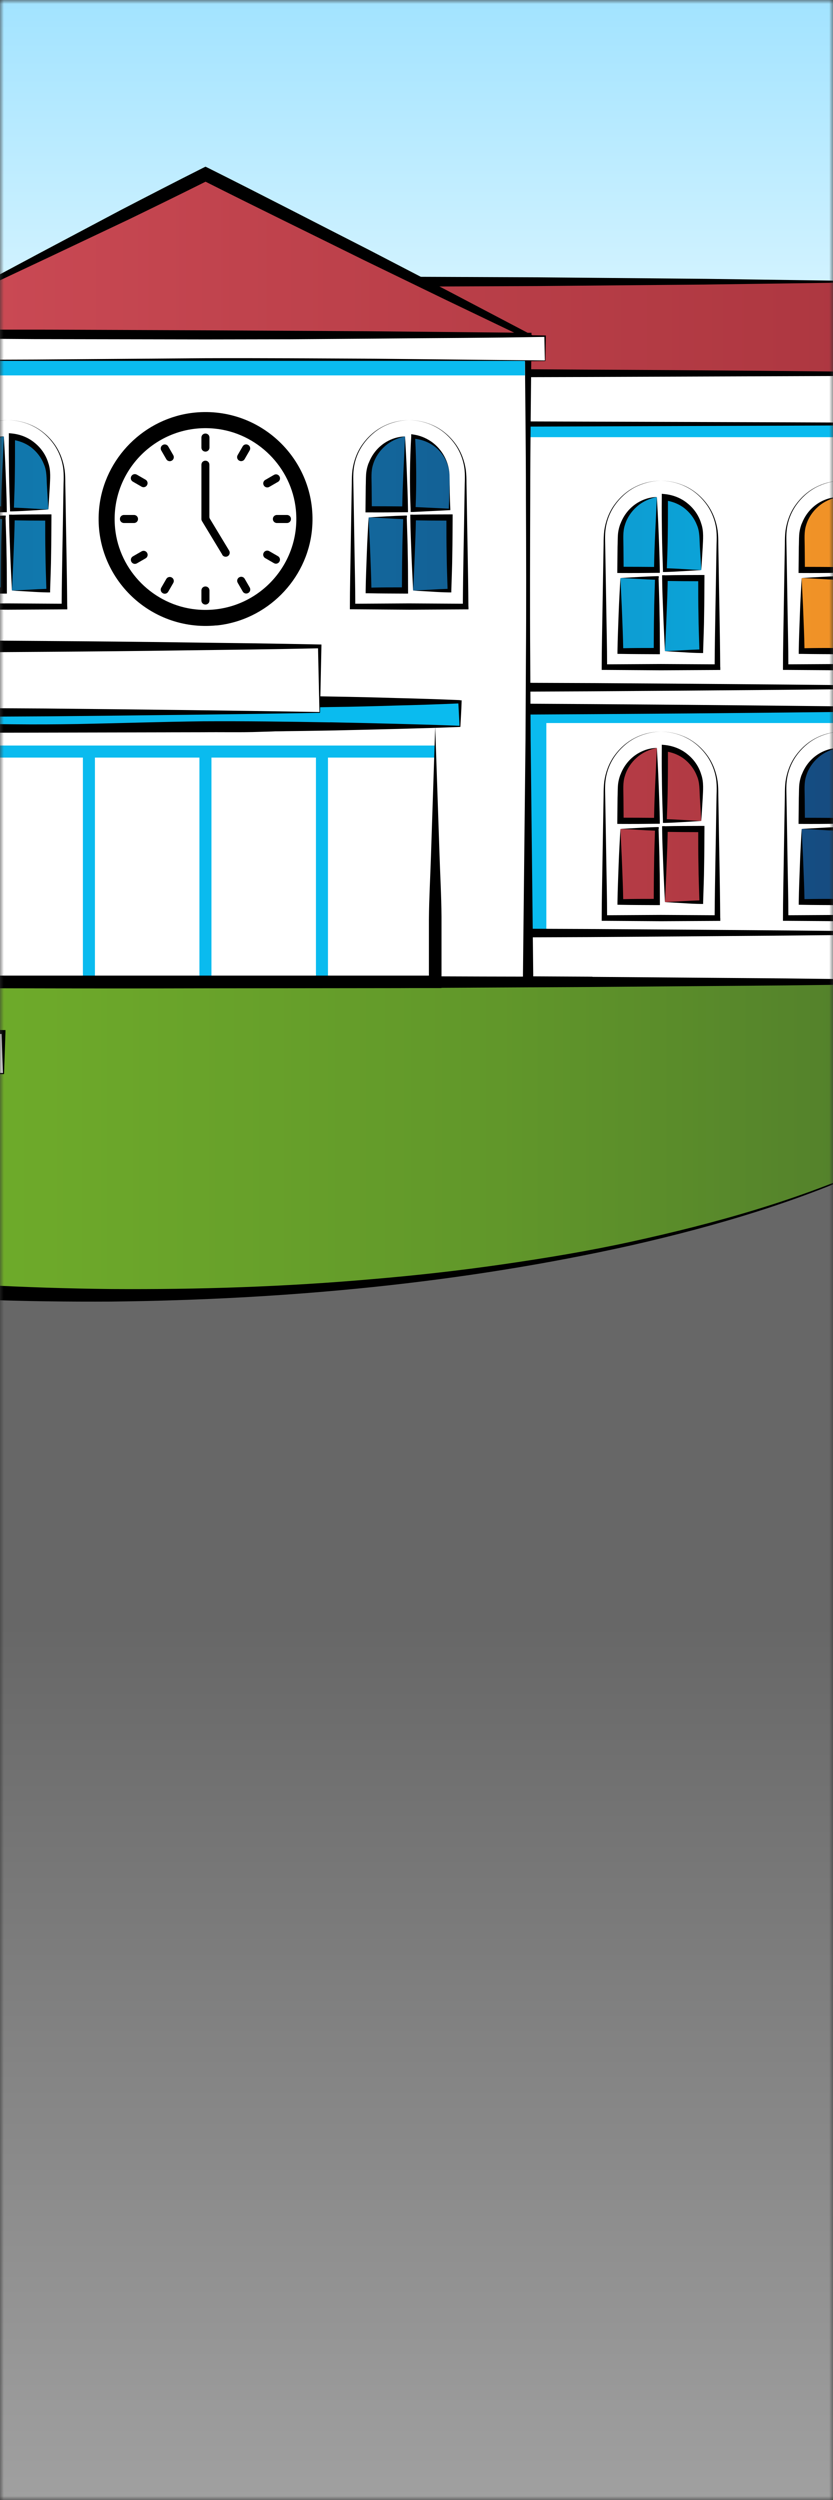 <svg width="110" height="330" viewBox="0 0 110 330" fill="none" xmlns="http://www.w3.org/2000/svg">
<rect x="0" y="0" width="110" height="330" fill="#333333" stroke="none"/>
<g clip-path="url(#clip0_2987_7205)">
<mask id="mask0_2987_7205" style="mask-type:luminance" maskUnits="userSpaceOnUse" x="0" y="0" width="110" height="330">
<path d="M110 0H0V330H110V0Z" fill="white"/>
</mask>
<g mask="url(#mask0_2987_7205)">
<path d="M110 0H0V330H110V0Z" fill="url(#paint0_linear_2987_7205)"/>
<path d="M114 0H0V83H114V0Z" fill="url(#paint1_linear_2987_7205)"/>
<path d="M14.684 170.976C83.281 170.976 138.891 152.605 138.891 129.943C138.891 107.281 83.281 88.909 14.684 88.909C-53.914 88.909 -109.523 107.281 -109.523 129.943C-109.523 152.605 -53.914 170.976 14.684 170.976Z" fill="url(#paint2_linear_2987_7205)"/>
<path d="M136.413 138.096C134.89 140.54 132.884 142.645 130.725 144.541C126.352 148.289 121.289 151.139 116.083 153.561C105.617 158.372 94.47 161.474 83.248 163.928C77.625 165.156 71.948 166.088 66.26 166.91C60.572 167.732 54.851 168.367 49.13 168.849C37.677 169.858 26.18 170.23 14.695 170.154C-8.266 169.902 -31.26 167.775 -53.606 162.767C-64.752 160.224 -75.778 156.98 -86.058 152.18C-91.176 149.78 -96.13 146.963 -100.306 143.346C-102.366 141.527 -104.262 139.521 -105.654 137.264C-107.046 135.006 -107.868 132.485 -107.868 129.942C-107.868 127.4 -107.046 124.879 -105.654 122.632C-104.262 120.375 -102.377 118.369 -100.306 116.55C-96.119 112.933 -91.176 110.105 -86.058 107.716C-75.778 102.927 -64.752 99.672 -53.606 97.14C-31.26 92.142 -8.266 90.005 14.695 89.753C26.18 89.687 37.677 90.049 49.13 91.057C54.851 91.55 60.572 92.175 66.26 92.997C71.948 93.819 77.625 94.74 83.248 95.978C94.47 98.422 105.628 101.535 116.094 106.335C121.3 108.757 126.363 111.607 130.736 115.355C132.895 117.24 134.901 119.344 136.424 121.799C137.948 124.232 138.901 127.071 138.901 129.953C138.901 127.06 137.959 124.221 136.446 121.777C134.934 119.322 132.928 117.207 130.769 115.311C126.407 111.541 121.344 108.67 116.138 106.226C105.682 101.359 94.569 98.082 83.346 95.529C60.846 90.487 37.754 88.35 14.695 88.098C3.154 88.032 -8.387 88.394 -19.894 89.413C-25.648 89.906 -31.391 90.542 -37.112 91.364C-42.833 92.186 -48.543 93.129 -54.209 94.367C-65.509 96.833 -76.753 99.957 -87.395 104.845C-92.689 107.311 -97.862 110.204 -102.421 114.117C-104.668 116.089 -106.794 118.303 -108.438 120.944C-110.082 123.564 -111.167 126.72 -111.156 129.953C-111.156 133.186 -110.071 136.343 -108.438 138.962C-106.794 141.604 -104.679 143.817 -102.421 145.79C-97.862 149.692 -92.689 152.596 -87.395 155.062C-76.753 159.939 -65.52 163.074 -54.209 165.54C-48.554 166.778 -42.833 167.71 -37.112 168.543C-31.391 169.375 -25.648 170 -19.894 170.493C-8.387 171.502 3.165 171.874 14.695 171.809C37.754 171.556 60.846 169.419 83.346 164.389C94.569 161.835 105.693 158.558 116.138 153.692C121.344 151.248 126.407 148.377 130.769 144.607C132.928 142.71 134.923 140.595 136.446 138.14C137.959 135.696 138.912 132.858 138.901 129.964C138.901 132.858 137.948 135.685 136.424 138.118L136.413 138.096Z" fill="black"/>
<path d="M125.706 52.753H-71.448V126.38H125.706V52.753Z" fill="white"/>
<path d="M125.707 93.523H69.735V95.441H125.707V93.523Z" fill="#0ABBEF"/>
<path d="M125.707 55.789H69.735V57.707H125.707V55.789Z" fill="#0ABBEF"/>
<path d="M72.146 93.162H69.91V123.487H72.146V93.162Z" fill="#0ABBEF"/>
<path d="M115.086 37.19H-60.828L-71.448 49.52H125.706L115.086 37.19Z" fill="url(#paint3_linear_2987_7205)"/>
<path d="M125.947 49.323L115.13 37.113L93.254 36.807L71.302 36.609L49.306 36.511C41.974 36.489 34.642 36.423 27.288 36.467C12.602 36.467 -2.117 36.631 -16.803 36.763C-24.146 36.85 -31.489 36.872 -38.822 36.894C-46.154 36.938 -53.486 36.905 -60.829 36.894H-60.96L-61.048 36.993C-64.588 41.103 -68.15 45.191 -71.734 49.279L-72.27 49.892H-71.449L-22.163 50.265L27.123 50.408C43.552 50.375 59.98 50.408 76.409 50.276C92.838 50.199 109.267 50.057 125.695 49.849H126.386L125.936 49.334L125.947 49.323ZM27.134 48.654L-22.152 48.797L-70.627 49.147C-67.328 45.246 -64.018 41.355 -60.686 37.475C-53.409 37.453 -46.121 37.42 -38.843 37.475C-31.522 37.497 -24.201 37.519 -16.88 37.607C-2.249 37.738 12.36 37.913 26.992 37.903C34.302 37.946 41.634 37.881 48.955 37.859L70.94 37.76L92.969 37.563L115.075 37.256L125.049 49.202C108.839 49.005 92.64 48.862 76.431 48.785C60.002 48.654 43.574 48.687 27.145 48.654H27.134Z" fill="black"/>
<path d="M125.705 54.66C109.276 54.594 92.848 54.485 76.42 54.496H27.134L-22.152 54.616L-71.438 54.879H-71.898V55.34C-71.833 67.614 -71.734 79.878 -71.734 92.153L-71.701 110.555L-71.756 128.956V129.263H-71.449C-55.009 129.296 -38.537 129.471 -22.043 129.559C-13.79 129.625 -5.548 129.636 2.693 129.647C10.935 129.658 19.188 129.668 27.408 129.625C43.858 129.548 60.342 129.537 76.727 129.405L125.771 129.022L126.122 92.318C126.22 80.021 126.352 67.691 126.385 55.34V54.66H125.705ZM76.113 128.518C59.64 128.375 43.266 128.375 26.849 128.299C18.64 128.255 10.464 128.266 2.277 128.277C-5.91 128.277 -14.097 128.299 -22.273 128.364C-38.537 128.452 -54.834 128.627 -71.142 128.66L-71.197 110.566L-71.164 92.164C-71.164 80.043 -71.065 67.932 -71 55.811L-22.163 56.074L27.123 56.216H76.409C92.618 56.216 108.816 56.096 125.026 56.041C125.069 67.998 125.19 79.977 125.289 92L125.639 128.923L76.102 128.54L76.113 128.518Z" fill="black"/>
<path d="M129.322 49.52H-75.065V55.964H129.322V49.52Z" fill="white"/>
<path d="M129.411 55.975L129.356 49.498L78.382 49.289C61.362 49.246 44.341 49.147 27.255 49.224L-23.938 49.355C-40.991 49.454 -58.023 49.333 -75.065 49.311H-75.273V55.964L-75.284 56.194H-75.054L-23.96 56.348L52.682 56.37L78.229 56.282C95.26 56.205 112.292 56.194 129.323 56.052H129.411V55.964V55.975ZM52.682 55.559L-23.96 55.591L-74.835 55.745V49.739C-57.902 49.717 -40.936 49.607 -23.993 49.695L27.014 49.827C43.99 49.903 61.033 49.805 78.075 49.761L129.301 49.553L129.246 55.887C112.237 55.745 95.238 55.723 78.229 55.657L52.682 55.569V55.559Z" fill="black"/>
<path d="M129.322 90.718H-75.065V93.611H129.322V90.718Z" fill="white"/>
<path d="M129.268 90.783C112.028 91.002 94.931 91.134 77.867 91.255C60.835 91.331 43.815 91.441 26.86 91.364L-24.026 91.013L-36.783 90.97L-49.551 91.002L-75.076 91.156L-74.638 90.718L-74.616 93.611L-75.076 93.151L-23.982 92.822C-6.951 92.767 10.081 92.69 27.112 92.745L52.659 92.789L78.206 92.942C95.238 93.063 112.269 93.227 129.301 93.479L129.18 93.6L129.246 90.772L129.268 90.783ZM129.389 90.663L129.454 93.611V93.731H129.334C112.302 93.984 95.271 94.159 78.239 94.269L52.692 94.422L27.145 94.466C10.114 94.521 -6.918 94.444 -23.949 94.389L-75.044 94.06H-75.504V93.6L-75.482 90.707V90.268H-75.044L-49.464 90.422L-36.684 90.454L-23.895 90.411L27.408 90.06C44.527 89.994 61.569 90.104 78.601 90.169C95.61 90.279 112.576 90.422 129.399 90.641L129.389 90.663Z" fill="black"/>
<path d="M129.322 123.147H-75.065V129.592H129.322V123.147Z" fill="white"/>
<path d="M129.498 129.603L129.389 123.093C112.565 122.874 95.588 122.742 78.59 122.632C61.559 122.567 44.516 122.446 27.408 122.512L-23.895 122.863C-32.432 122.895 -40.959 122.928 -49.474 122.885L-62.264 122.852L-75.055 122.753H-75.46V123.159L-75.504 129.603V130.052H-75.044L-23.949 130.37C-6.918 130.425 10.114 130.513 27.145 130.458L52.692 130.425L78.239 130.282L103.787 130.074L129.334 129.767H129.509V129.592L129.498 129.603ZM78.228 128.923L52.681 128.781L27.134 128.748C10.102 128.693 -6.929 128.781 -23.96 128.836L-74.605 129.153L-74.649 123.564L-62.297 123.476L-49.529 123.443C-41.014 123.4 -32.509 123.443 -24.015 123.465L26.871 123.816C43.815 123.882 60.846 123.761 77.877 123.696C94.942 123.575 112.028 123.443 129.268 123.235L129.158 129.449L103.776 129.153L78.228 128.945V128.923Z" fill="black"/>
<path d="M69.746 44.38H-15.477V129.603H69.746V44.38Z" fill="white"/>
<path d="M-15.477 44.38H69.735L27.135 22.986L-15.477 44.38Z" fill="url(#paint4_linear_2987_7205)"/>
<path d="M69.91 44.051L59.356 38.505L48.78 33.014C41.7 29.409 34.642 25.748 27.54 22.197L27.134 22L26.74 22.197C23.123 24.017 19.517 25.88 15.922 27.743L5.237 33.409L-5.241 39.01C-8.715 40.851 -12.123 42.648 -15.543 44.402L5.292 44.698C12.35 44.796 19.473 44.939 26.696 44.95C33.929 44.95 41.196 44.785 48.352 44.687C55.52 44.599 62.611 44.643 69.746 44.752L71.28 44.774L69.91 44.051ZM48.528 44.084C41.492 43.974 34.554 43.821 27.584 43.821C20.591 43.832 13.522 43.963 6.377 44.073L-15.389 44.369C-11.696 42.56 -8.014 40.796 -4.386 39.064L6.442 33.968L17.062 28.938C20.427 27.305 23.791 25.66 27.145 23.984C34.105 27.491 41.119 30.899 48.111 34.363L58.841 39.568L68.167 44.04C61.624 44.128 55.06 44.172 48.539 44.095L48.528 44.084Z" fill="black"/>
<path d="M104.806 120.133H117.607V104.055C117.607 100.515 114.736 97.655 111.207 97.655C107.667 97.655 104.806 100.526 104.806 104.055V120.133Z" fill="url(#paint5_linear_2987_7205)"/>
<path d="M93.671 120.134H80.87V104.056C80.87 100.527 83.742 97.655 87.271 97.655C90.8 97.655 93.671 100.527 93.671 104.056V120.134Z" fill="url(#paint6_linear_2987_7205)"/>
<path d="M111.207 96.592C107.086 96.592 103.744 99.945 103.744 104.055V121.196H118.671V104.055C118.671 99.934 115.317 96.592 111.207 96.592ZM116.545 104.055V108.362H111.733V98.74C114.429 99.003 116.545 101.293 116.545 104.055ZM110.67 98.74V108.362H105.859V104.055C105.859 101.293 107.974 99.014 110.67 98.74ZM105.87 109.425H110.681V119.07H105.87V109.425ZM111.733 119.07V109.425H116.545V119.07H111.733Z" fill="white"/>
<path d="M119.043 121.196C119.01 116.385 118.89 111.574 118.824 106.762L118.791 104.954C118.791 104.351 118.78 103.749 118.703 103.146C118.528 101.94 118.09 100.778 117.399 99.792C116.698 98.806 115.777 97.984 114.703 97.425C113.629 96.877 112.423 96.581 111.229 96.581C112.434 96.592 113.629 96.899 114.681 97.458C115.744 98.017 116.643 98.861 117.322 99.836C117.991 100.822 118.418 101.973 118.539 103.157C118.594 103.749 118.583 104.34 118.561 104.943L118.528 106.751C118.462 111.442 118.342 116.122 118.309 120.813L111.207 120.769L104.105 120.813C104.105 118.533 104.039 116.243 104.006 113.963L103.886 106.751L103.853 104.943C103.842 104.34 103.82 103.738 103.886 103.157C104.006 101.973 104.434 100.822 105.113 99.836C105.793 98.861 106.702 98.017 107.755 97.458C108.818 96.899 110.012 96.592 111.207 96.581C110.001 96.581 108.807 96.866 107.733 97.425C106.659 97.973 105.738 98.806 105.037 99.792C104.335 100.778 103.908 101.951 103.732 103.146C103.656 103.749 103.645 104.362 103.645 104.954L103.612 106.762L103.491 113.974C103.458 116.374 103.393 118.785 103.393 121.185V121.547H103.754L111.218 121.602L118.681 121.558H119.054V121.185L119.043 121.196Z" fill="black"/>
<path d="M105.88 102.214C105.683 102.707 105.563 103.244 105.53 103.781C105.497 104.318 105.508 104.801 105.486 105.316L105.453 108.352V108.757H105.858C107.459 108.768 109.07 108.757 110.67 108.735H111.064V108.352C111.042 106.697 110.977 105.053 110.911 103.442C110.856 101.82 110.757 100.252 110.681 98.74L110.451 103.65C110.385 105.108 110.33 106.543 110.308 107.968C108.971 107.957 107.623 107.946 106.286 107.946L106.264 105.316C106.264 104.286 106.154 103.321 106.461 102.411C106.735 101.491 107.294 100.658 108.028 100.011C108.763 99.354 109.694 98.926 110.692 98.729C109.672 98.751 108.653 99.102 107.798 99.715C106.943 100.329 106.275 101.206 105.891 102.214H105.88Z" fill="black"/>
<path d="M110.922 109.426V109.174H110.681C109.015 109.218 107.393 109.338 105.87 109.415C107.47 109.481 108.961 109.601 110.429 109.645C110.385 111.179 110.32 112.703 110.309 114.237C110.276 115.706 110.276 117.174 110.265 118.654C108.917 118.654 107.58 118.654 106.232 118.687C106.21 117.251 106.144 115.804 106.089 114.336C106.034 112.747 105.936 111.103 105.859 109.415C105.782 110.949 105.684 112.528 105.629 114.15C105.574 115.772 105.497 117.416 105.475 119.07V119.432H105.848C107.448 119.465 109.059 119.465 110.659 119.476H111.076V119.06C111.065 117.448 111.076 115.848 111.032 114.237C111.021 112.626 110.944 111.026 110.9 109.415L110.922 109.426Z" fill="black"/>
<path d="M87.271 96.592C83.15 96.592 79.808 99.945 79.808 104.055V121.196H94.735V104.055C94.735 99.934 91.381 96.592 87.271 96.592ZM86.745 98.74V108.362H81.934V104.055C81.934 101.293 84.049 99.014 86.745 98.74ZM81.934 109.425H86.745V119.07H81.934V109.425ZM87.808 119.07V109.425H92.62V119.07H87.808ZM92.609 108.362H87.797V98.74C90.493 99.003 92.609 101.293 92.609 104.055V108.362Z" fill="white"/>
<path d="M95.107 121.196C95.074 116.385 94.953 111.574 94.887 106.762L94.855 104.954C94.855 104.351 94.844 103.748 94.767 103.146C94.591 101.94 94.153 100.778 93.463 99.792C92.761 98.805 91.84 97.984 90.766 97.425C89.692 96.877 88.487 96.581 87.292 96.581C88.498 96.592 89.692 96.899 90.745 97.457C91.808 98.016 92.706 98.86 93.386 99.836C94.054 100.822 94.482 101.973 94.602 103.157C94.657 103.748 94.646 104.34 94.624 104.943L94.591 106.751C94.526 111.442 94.405 116.122 94.372 120.813L87.27 120.769L80.168 120.813C80.168 118.533 80.103 116.242 80.07 113.963L79.949 106.751L79.916 104.943C79.905 104.34 79.883 103.737 79.949 103.157C80.07 101.973 80.497 100.822 81.177 99.836C81.856 98.86 82.766 98.016 83.818 97.457C84.881 96.899 86.076 96.592 87.27 96.581C86.065 96.581 84.87 96.866 83.796 97.425C82.722 97.973 81.802 98.805 81.1 99.792C80.399 100.778 79.971 101.951 79.796 103.146C79.719 103.748 79.708 104.362 79.708 104.954L79.675 106.762L79.555 113.974C79.522 116.374 79.456 118.785 79.456 121.185V121.547H79.818L87.281 121.602L94.745 121.558H95.118V121.185L95.107 121.196Z" fill="black"/>
<path d="M81.944 102.214C81.747 102.708 81.626 103.245 81.593 103.782C81.56 104.319 81.571 104.801 81.549 105.316L81.517 108.352V108.757H81.922C83.522 108.768 85.133 108.757 86.733 108.735H87.128V108.352C87.106 106.697 87.04 105.053 86.975 103.442C86.92 101.82 86.821 100.253 86.744 98.729L86.514 103.639C86.448 105.097 86.394 106.533 86.372 107.957C85.035 107.946 83.687 107.935 82.35 107.935L82.328 105.305C82.328 104.275 82.218 103.31 82.525 102.401C82.799 101.48 83.358 100.647 84.092 100.001C84.826 99.343 85.758 98.916 86.755 98.718C85.736 98.74 84.717 99.091 83.862 99.705C83.007 100.318 82.339 101.195 81.955 102.203L81.944 102.214Z" fill="black"/>
<path d="M86.986 109.426V109.174H86.745C85.079 109.218 83.457 109.338 81.934 109.415C83.534 109.481 85.024 109.601 86.493 109.645C86.449 111.179 86.383 112.703 86.372 114.237C86.339 115.706 86.339 117.174 86.328 118.654C84.98 118.654 83.643 118.654 82.295 118.687C82.273 117.251 82.208 115.804 82.153 114.336C82.098 112.747 81.999 111.103 81.923 109.415C81.846 110.949 81.747 112.528 81.692 114.15C81.638 115.772 81.561 117.416 81.539 119.07V119.432H81.912C83.512 119.465 85.123 119.465 86.723 119.476H87.139V119.06C87.129 117.448 87.139 115.848 87.096 114.237C87.085 112.626 87.008 111.026 86.964 109.415L86.986 109.426Z" fill="black"/>
<path d="M87.808 109.053H87.436V109.426C87.446 111.081 87.534 112.725 87.589 114.347C87.644 115.969 87.742 117.547 87.808 119.081C87.885 117.393 87.973 115.76 88.027 114.16C88.082 112.692 88.148 111.245 88.17 109.809C89.518 109.831 90.855 109.842 92.203 109.842C92.203 111.311 92.203 112.779 92.236 114.259C92.247 115.793 92.312 117.317 92.356 118.851C91.666 118.873 90.975 118.906 90.252 118.95L87.797 119.081L90.153 119.213C90.954 119.268 91.787 119.311 92.609 119.322H92.85V119.081C92.893 117.47 92.97 115.87 92.981 114.259C93.014 112.648 93.014 111.048 93.025 109.437V109.02H92.609C91.008 109.031 89.397 109.02 87.797 109.064L87.808 109.053Z" fill="black"/>
<path d="M87.544 108.362V108.625H87.796C89.462 108.582 91.095 108.45 92.608 108.373C91.008 108.297 89.517 108.176 88.059 108.132C88.114 106.609 88.169 105.085 88.18 103.562C88.202 102.115 88.202 100.68 88.202 99.233C88.969 99.386 89.703 99.693 90.339 100.175C91.084 100.756 91.687 101.534 92.027 102.422C92.421 103.31 92.356 104.307 92.421 105.294L92.608 108.373L92.794 105.37C92.838 104.34 92.959 103.255 92.597 102.225C92.29 101.195 91.654 100.263 90.81 99.584C89.977 98.882 88.925 98.466 87.84 98.345L87.391 98.301V98.762C87.369 100.362 87.391 101.973 87.413 103.573C87.435 105.173 87.49 106.784 87.544 108.384V108.362Z" fill="black"/>
<path d="M104.806 87.013H117.607V70.935C117.607 67.395 114.736 64.534 111.207 64.534C107.667 64.534 104.806 67.406 104.806 70.935V87.013Z" fill="url(#paint7_linear_2987_7205)"/>
<path d="M93.671 87.013H80.87V70.935C80.87 67.406 83.742 64.535 87.271 64.535C90.8 64.535 93.671 67.406 93.671 70.935V87.013Z" fill="url(#paint8_linear_2987_7205)"/>
<path d="M111.207 63.471C107.086 63.471 103.744 66.825 103.744 70.935V88.076H118.671V70.935C118.671 66.814 115.317 63.471 111.207 63.471ZM116.545 70.935V75.242H111.733V65.619C114.429 65.882 116.545 68.173 116.545 70.935ZM110.67 65.619V75.242H105.859V70.935C105.859 68.173 107.974 65.893 110.67 65.619ZM105.87 76.305H110.681V85.95H105.87V76.305ZM111.733 85.95V76.305H116.545V85.95H111.733Z" fill="white"/>
<path d="M119.043 88.076C119.01 83.265 118.89 78.453 118.824 73.642L118.791 71.834C118.791 71.231 118.78 70.628 118.703 70.025C118.528 68.82 118.09 67.658 117.399 66.672C116.698 65.685 115.777 64.863 114.703 64.304C113.629 63.756 112.423 63.46 111.229 63.46C112.434 63.471 113.629 63.778 114.681 64.337C115.744 64.896 116.643 65.74 117.322 66.716C117.991 67.702 118.418 68.853 118.539 70.036C118.594 70.628 118.583 71.22 118.561 71.823L118.528 73.631C118.462 78.322 118.342 83.002 118.309 87.692L111.207 87.648L104.105 87.692C104.105 85.413 104.039 83.122 104.006 80.843L103.886 73.631L103.853 71.823C103.842 71.22 103.82 70.617 103.886 70.036C104.006 68.853 104.434 67.702 105.113 66.716C105.793 65.74 106.702 64.896 107.755 64.337C108.818 63.778 110.012 63.471 111.207 63.46C110.001 63.46 108.807 63.745 107.733 64.304C106.659 64.852 105.738 65.685 105.037 66.672C104.335 67.658 103.908 68.831 103.732 70.025C103.656 70.628 103.645 71.242 103.645 71.834L103.612 73.642L103.491 80.853C103.458 83.254 103.393 85.665 103.393 88.065V88.427H103.754L111.218 88.481L118.681 88.438H119.054V88.065L119.043 88.076Z" fill="black"/>
<path d="M105.88 69.094C105.683 69.587 105.563 70.124 105.53 70.661C105.497 71.198 105.508 71.68 105.486 72.195L105.453 75.231V75.637H105.858C107.459 75.648 109.07 75.637 110.67 75.615H111.064V75.231C111.042 73.576 110.977 71.932 110.911 70.321C110.856 68.699 110.757 67.132 110.681 65.62L110.451 70.529C110.385 71.987 110.33 73.423 110.308 74.848C108.971 74.837 107.623 74.826 106.286 74.826L106.264 72.195C106.264 71.165 106.154 70.201 106.461 69.291C106.735 68.37 107.294 67.537 108.028 66.891C108.763 66.233 109.694 65.806 110.692 65.609C109.672 65.63 108.653 65.981 107.798 66.595C106.943 67.209 106.275 68.085 105.891 69.094H105.88Z" fill="black"/>
<path d="M110.922 76.306V76.053H110.681C109.015 76.097 107.393 76.218 105.87 76.295C107.47 76.36 108.961 76.481 110.429 76.525C110.385 78.059 110.32 79.582 110.309 81.117C110.276 82.585 110.276 84.054 110.265 85.534C108.917 85.534 107.58 85.534 106.232 85.567C106.21 84.131 106.144 82.684 106.089 81.216C106.034 79.626 105.936 77.982 105.859 76.295C105.782 77.829 105.684 79.407 105.629 81.029C105.574 82.651 105.497 84.295 105.475 85.95V86.312H105.848C107.448 86.345 109.059 86.345 110.659 86.356H111.076V85.939C111.065 84.328 111.076 82.728 111.032 81.117C111.021 79.506 110.944 77.906 110.9 76.295L110.922 76.306Z" fill="black"/>
<path d="M87.271 63.471C83.15 63.471 79.808 66.825 79.808 70.935V88.076H94.735V70.935C94.735 66.814 91.381 63.471 87.271 63.471ZM86.745 65.619V75.242H81.934V70.935C81.934 68.173 84.049 65.893 86.745 65.619ZM81.934 76.305H86.745V85.95H81.934V76.305ZM87.808 85.95V76.305H92.62V85.95H87.808ZM92.609 75.242H87.797V65.619C90.493 65.882 92.609 68.173 92.609 70.935V75.242Z" fill="white"/>
<path d="M95.107 88.076C95.074 83.265 94.953 78.454 94.887 73.642L94.855 71.834C94.855 71.231 94.844 70.628 94.767 70.026C94.591 68.82 94.153 67.658 93.463 66.672C92.761 65.686 91.84 64.864 90.766 64.305C89.692 63.757 88.487 63.461 87.292 63.461C88.498 63.472 89.692 63.779 90.745 64.338C91.808 64.897 92.706 65.74 93.386 66.716C94.054 67.702 94.482 68.853 94.602 70.037C94.657 70.628 94.646 71.22 94.624 71.823L94.591 73.631C94.526 78.322 94.405 83.002 94.372 87.693L87.27 87.649L80.168 87.693C80.168 85.413 80.103 83.123 80.07 80.843L79.949 73.631L79.916 71.823C79.905 71.22 79.883 70.617 79.949 70.037C80.07 68.853 80.497 67.702 81.177 66.716C81.856 65.74 82.766 64.897 83.818 64.338C84.881 63.779 86.076 63.472 87.27 63.461C86.065 63.461 84.87 63.746 83.796 64.305C82.722 64.853 81.802 65.686 81.1 66.672C80.399 67.658 79.971 68.831 79.796 70.026C79.719 70.628 79.708 71.242 79.708 71.834L79.675 73.642L79.555 80.854C79.522 83.254 79.456 85.665 79.456 88.065V88.427H79.818L87.281 88.482L94.745 88.438H95.118V88.065L95.107 88.076Z" fill="black"/>
<path d="M81.944 69.094C81.747 69.587 81.626 70.124 81.593 70.661C81.56 71.198 81.571 71.68 81.549 72.196L81.517 75.231V75.637H81.922C83.522 75.648 85.133 75.637 86.733 75.615H87.128V75.231C87.106 73.577 87.04 71.933 86.975 70.322C86.92 68.7 86.821 67.132 86.744 65.609L86.514 70.519C86.448 71.976 86.394 73.412 86.372 74.837C85.035 74.826 83.687 74.815 82.35 74.815L82.328 72.185C82.328 71.154 82.218 70.19 82.525 69.28C82.799 68.36 83.358 67.527 84.092 66.88C84.826 66.223 85.758 65.795 86.755 65.598C85.736 65.62 84.717 65.971 83.862 66.584C83.007 67.198 82.339 68.075 81.955 69.083L81.944 69.094Z" fill="black"/>
<path d="M86.986 76.306V76.053H86.745C85.079 76.097 83.457 76.218 81.934 76.295C83.534 76.36 85.024 76.481 86.493 76.525C86.449 78.059 86.383 79.582 86.372 81.117C86.339 82.585 86.339 84.054 86.328 85.534C84.98 85.534 83.643 85.534 82.295 85.567C82.273 84.131 82.208 82.684 82.153 81.216C82.098 79.626 81.999 77.982 81.923 76.295C81.846 77.829 81.747 79.407 81.692 81.029C81.638 82.651 81.561 84.295 81.539 85.95V86.312H81.912C83.512 86.345 85.123 86.345 86.723 86.356H87.139V85.939C87.129 84.328 87.139 82.728 87.096 81.117C87.085 79.506 87.008 77.906 86.964 76.295L86.986 76.306Z" fill="black"/>
<path d="M87.808 75.933H87.436V76.305C87.446 77.96 87.534 79.604 87.589 81.226C87.644 82.848 87.742 84.427 87.808 85.961C87.885 84.273 87.973 82.64 88.027 81.04C88.082 79.571 88.148 78.125 88.17 76.689C89.518 76.711 90.855 76.722 92.203 76.722C92.203 78.191 92.203 79.659 92.236 81.139C92.247 82.673 92.312 84.196 92.356 85.731C91.666 85.753 90.975 85.786 90.252 85.829L87.797 85.961L90.153 86.093C90.954 86.147 91.787 86.191 92.609 86.202H92.85V85.961C92.893 84.35 92.97 82.75 92.981 81.139C93.014 79.528 93.014 77.927 93.025 76.316V75.9H92.609C91.008 75.911 89.397 75.9 87.797 75.944L87.808 75.933Z" fill="black"/>
<path d="M87.544 75.242V75.505H87.796C89.462 75.461 91.095 75.33 92.608 75.253C91.008 75.176 89.517 75.056 88.059 75.012C88.114 73.489 88.169 71.965 88.18 70.442C88.202 68.995 88.202 67.559 88.202 66.113C88.969 66.266 89.703 66.573 90.339 67.055C91.084 67.636 91.687 68.414 92.027 69.302C92.421 70.19 92.356 71.187 92.421 72.173L92.608 75.253L92.794 72.25C92.838 71.22 92.959 70.135 92.597 69.105C92.29 68.074 91.654 67.143 90.81 66.463C89.977 65.762 88.925 65.345 87.84 65.225L87.391 65.181V65.641C87.369 67.241 87.391 68.853 87.413 70.453C87.435 72.053 87.49 73.664 87.544 75.264V75.242Z" fill="black"/>
<path d="M47.617 79.012H60.418V62.934C60.418 59.394 57.547 56.534 54.018 56.534C50.478 56.534 47.617 59.405 47.617 62.934V79.012Z" fill="url(#paint9_linear_2987_7205)"/>
<path d="M7.45 79.013H-5.351V62.934C-5.351 59.406 -2.479 56.534 1.05 56.534C4.579 56.534 7.45 59.406 7.45 62.934V79.013Z" fill="url(#paint10_linear_2987_7205)"/>
<path d="M54.018 55.471C49.897 55.471 46.555 58.824 46.555 62.934V80.075H61.482V62.934C61.482 58.813 58.128 55.471 54.018 55.471ZM59.367 62.934V67.241H54.555V57.619C57.251 57.882 59.367 60.172 59.367 62.934ZM53.492 57.619V67.241H48.681V62.934C48.681 60.172 50.796 57.893 53.492 57.619ZM48.681 68.304H53.492V77.949H48.681V68.304ZM54.555 77.949V68.304H59.367V77.949H54.555Z" fill="white"/>
<path d="M61.854 80.075C61.821 75.264 61.7 70.453 61.634 65.641L61.602 63.833C61.602 63.23 61.59 62.627 61.514 62.025C61.338 60.819 60.9 59.657 60.21 58.671C59.508 57.684 58.588 56.862 57.514 56.304C56.44 55.756 55.234 55.46 54.039 55.46C55.245 55.471 56.44 55.778 57.492 56.336C58.555 56.895 59.453 57.739 60.133 58.715C60.801 59.701 61.229 60.852 61.349 62.035C61.404 62.627 61.393 63.219 61.371 63.822L61.339 65.63C61.273 70.321 61.152 75.001 61.119 79.692L54.017 79.648L46.916 79.692C46.916 77.412 46.85 75.121 46.817 72.842L46.696 65.63L46.663 63.822C46.652 63.219 46.63 62.616 46.696 62.035C46.817 60.852 47.244 59.701 47.924 58.715C48.603 57.739 49.513 56.895 50.565 56.336C51.628 55.778 52.823 55.471 54.017 55.46C52.812 55.46 51.617 55.745 50.543 56.304C49.469 56.852 48.548 57.684 47.847 58.671C47.146 59.657 46.718 60.83 46.543 62.025C46.466 62.627 46.455 63.241 46.455 63.833L46.422 65.641L46.302 72.853C46.269 75.253 46.203 77.664 46.203 80.064V80.426H46.565L54.028 80.481L61.492 80.437H61.864V80.064L61.854 80.075Z" fill="black"/>
<path d="M54.555 67.581L59.366 67.34H59.465V67.241C59.399 65.806 59.378 64.37 59.367 62.934C59.367 64.337 59.333 65.74 59.267 67.143L54.884 66.934C55.004 63.931 54.982 60.928 54.829 57.925C55.969 58.057 57.087 58.561 57.919 59.405C58.829 60.326 59.367 61.619 59.367 62.934C59.367 61.619 58.895 60.315 58.04 59.295C57.196 58.265 55.947 57.553 54.577 57.356L54.303 57.312V57.619C54.116 60.83 54.084 64.03 54.226 67.241V67.581H54.555Z" fill="black"/>
<path d="M48.691 61.093C48.494 61.586 48.373 62.123 48.34 62.66C48.307 63.197 48.319 63.679 48.297 64.195L48.264 67.23V67.636H48.669C50.269 67.647 51.88 67.636 53.48 67.614H53.875V67.23C53.853 65.575 53.787 63.931 53.722 62.32C53.667 60.698 53.569 59.131 53.492 57.618L53.261 62.529C53.196 63.986 53.141 65.422 53.119 66.847C51.782 66.836 50.434 66.825 49.097 66.825L49.075 64.195C49.075 63.164 48.965 62.2 49.272 61.29C49.546 60.37 50.105 59.537 50.839 58.89C51.574 58.232 52.505 57.805 53.502 57.608C52.483 57.63 51.464 57.98 50.609 58.594C49.754 59.208 49.086 60.085 48.702 61.093H48.691Z" fill="black"/>
<path d="M53.733 68.305V68.053H53.492C51.826 68.097 50.204 68.217 48.681 68.294C50.281 68.359 51.771 68.48 53.24 68.524C53.196 70.058 53.13 71.582 53.119 73.116C53.086 74.585 53.086 76.053 53.075 77.533C51.727 77.533 50.39 77.533 49.042 77.566C49.02 76.13 48.955 74.683 48.9 73.215C48.845 71.626 48.746 69.982 48.67 68.294C48.593 69.828 48.494 71.406 48.44 73.028C48.385 74.65 48.308 76.294 48.286 77.949V78.311H48.659C50.259 78.344 51.87 78.344 53.47 78.355H53.886V77.938C53.876 76.327 53.886 74.727 53.843 73.116C53.832 71.505 53.755 69.905 53.711 68.294L53.733 68.305Z" fill="black"/>
<path d="M54.555 67.932H54.183V68.305C54.194 69.96 54.281 71.603 54.336 73.225C54.391 74.847 54.489 76.426 54.555 77.96C54.632 76.272 54.72 74.639 54.775 73.039C54.829 71.57 54.895 70.124 54.917 68.688C56.265 68.71 57.602 68.721 58.95 68.721C58.95 70.189 58.95 71.658 58.983 73.138C58.994 74.672 59.06 76.195 59.104 77.73C58.413 77.752 57.723 77.785 56.999 77.829L54.544 77.96L56.901 78.091C57.701 78.146 58.534 78.19 59.356 78.201H59.597V77.96C59.641 76.349 59.717 74.749 59.728 73.138C59.761 71.527 59.761 69.927 59.772 68.315V67.899H59.356C57.755 67.91 56.144 67.899 54.544 67.943L54.555 67.932Z" fill="black"/>
<path d="M1.039 55.471C-3.082 55.471 -6.425 58.824 -6.425 62.934V80.075H8.502V62.934C8.502 58.813 5.149 55.471 1.039 55.471ZM0.513 57.619V67.241H-4.299V62.934C-4.299 60.172 -2.183 57.893 0.513 57.619ZM-4.299 68.304H0.513V77.949H-4.299V68.304ZM1.576 77.949V68.304H6.387V77.949H1.576ZM6.387 67.241H1.576V57.619C4.272 57.882 6.387 60.172 6.387 62.934V67.241Z" fill="white"/>
<path d="M8.875 80.075C8.842 75.264 8.722 70.453 8.656 65.641L8.623 63.833C8.623 63.23 8.612 62.627 8.535 62.025C8.36 60.819 7.922 59.657 7.231 58.671C6.53 57.684 5.609 56.862 4.535 56.304C3.461 55.756 2.255 55.46 1.061 55.46C2.266 55.471 3.461 55.778 4.513 56.336C5.576 56.895 6.475 57.739 7.154 58.715C7.823 59.701 8.25 60.852 8.371 62.035C8.426 62.627 8.415 63.219 8.393 63.822L8.36 65.63C8.294 70.321 8.174 75.001 8.141 79.692L1.039 79.648L-6.063 79.692C-6.063 77.412 -6.129 75.121 -6.162 72.842L-6.282 65.63L-6.315 63.822C-6.326 63.219 -6.348 62.616 -6.282 62.035C-6.162 60.852 -5.734 59.701 -5.055 58.715C-4.375 57.739 -3.466 56.895 -2.413 56.336C-1.35 55.778 -0.156 55.471 1.039 55.46C-0.167 55.46 -1.361 55.745 -2.435 56.304C-3.509 56.852 -4.43 57.684 -5.131 58.671C-5.833 59.657 -6.26 60.83 -6.436 62.025C-6.512 62.627 -6.523 63.241 -6.523 63.833L-6.556 65.641L-6.677 72.853C-6.71 75.253 -6.775 77.664 -6.775 80.064V80.426H-6.414L1.05 80.481L8.513 80.437H8.886V80.064L8.875 80.075Z" fill="black"/>
<path d="M-4.288 61.093C-4.486 61.586 -4.606 62.123 -4.639 62.66C-4.672 63.197 -4.661 63.68 -4.683 64.195L-4.716 67.231V67.636H-4.31C-2.71 67.647 -1.099 67.636 0.501 67.614H0.896V67.231C0.874 65.576 0.808 63.932 0.742 62.321C0.687 60.699 0.589 59.131 0.512 57.608L0.282 62.518C0.216 63.976 0.161 65.411 0.139 66.836C-1.198 66.825 -2.546 66.814 -3.883 66.814L-3.905 64.184C-3.905 63.154 -4.014 62.189 -3.708 61.279C-3.434 60.359 -2.875 59.526 -2.14 58.879C-1.406 58.222 -0.474 57.794 0.523 57.597C-0.496 57.619 -1.516 57.97 -2.37 58.583C-3.225 59.197 -3.894 60.074 -4.277 61.082L-4.288 61.093Z" fill="black"/>
<path d="M0.754 68.305V68.053H0.513C-1.153 68.097 -2.775 68.217 -4.299 68.294C-2.699 68.359 -1.208 68.48 0.26 68.524C0.217 70.058 0.151 71.582 0.14 73.116C0.107 74.585 0.107 76.053 0.096 77.533C-1.252 77.533 -2.589 77.533 -3.937 77.566C-3.959 76.13 -4.025 74.683 -4.08 73.215C-4.134 71.626 -4.233 69.982 -4.31 68.294C-4.386 69.828 -4.485 71.406 -4.54 73.028C-4.595 74.65 -4.671 76.294 -4.693 77.949V78.311H-4.321C-2.721 78.344 -1.11 78.344 0.491 78.355H0.907V77.938C0.896 76.327 0.907 74.727 0.863 73.116C0.852 71.505 0.776 69.905 0.732 68.294L0.754 68.305Z" fill="black"/>
<path d="M1.576 67.932H1.203V68.305C1.214 69.96 1.302 71.603 1.357 73.225C1.411 74.847 1.51 76.426 1.576 77.96C1.652 76.272 1.74 74.639 1.795 73.039C1.85 71.57 1.915 70.124 1.937 68.688C3.285 68.71 4.623 68.721 5.971 68.721C5.971 70.189 5.971 71.658 6.003 73.138C6.014 74.672 6.08 76.195 6.124 77.73C5.434 77.752 4.743 77.785 4.02 77.829L1.565 77.96L3.921 78.091C4.721 78.146 5.554 78.19 6.376 78.201H6.617V77.96C6.661 76.349 6.738 74.749 6.749 73.138C6.782 71.527 6.782 69.927 6.793 68.315V67.899H6.376C4.776 67.91 3.165 67.899 1.565 67.943L1.576 67.932Z" fill="black"/>
<path d="M1.324 67.241V67.504H1.576C3.242 67.46 4.875 67.329 6.387 67.252C4.787 67.175 3.296 67.055 1.839 67.011C1.894 65.488 1.948 63.964 1.959 62.441C1.981 60.994 1.981 59.558 1.981 58.112C2.748 58.265 3.483 58.572 4.118 59.054C4.864 59.635 5.466 60.413 5.806 61.301C6.201 62.189 6.135 63.186 6.201 64.172L6.387 67.252L6.573 64.249C6.617 63.219 6.738 62.134 6.376 61.104C6.069 60.074 5.434 59.142 4.59 58.462C3.757 57.761 2.705 57.344 1.62 57.224L1.17 57.18V57.64C1.148 59.241 1.17 60.852 1.192 62.452C1.214 64.052 1.269 65.663 1.324 67.263V67.241Z" fill="black"/>
<path d="M57.47 98.411H-3.214V100.001H10.946V129.603H12.535V100.001H26.334V129.603H27.923V100.001H41.721V129.603H43.31V100.001H57.47V98.411Z" fill="#0ABBEF"/>
<path d="M28.581 82.553C19.66 83.441 12.196 75.977 13.095 67.067C13.753 60.469 19.09 55.132 25.699 54.463C34.62 53.575 42.084 61.039 41.196 69.96C40.538 76.558 35.201 81.895 28.592 82.564L28.581 82.553ZM28.362 56.578C20.789 55.822 14.443 62.168 15.199 69.741C15.758 75.352 20.296 79.889 25.907 80.448C33.48 81.205 39.826 74.859 39.07 67.286C38.511 61.675 33.973 57.137 28.362 56.578Z" fill="black"/>
<path d="M27.134 57.225H27.123C26.832 57.225 26.597 57.46 26.597 57.751V59.088C26.597 59.378 26.832 59.614 27.123 59.614H27.134C27.424 59.614 27.66 59.378 27.66 59.088V57.751C27.66 57.46 27.424 57.225 27.134 57.225Z" fill="black"/>
<path d="M21.495 58.734L21.486 58.74C21.234 58.885 21.148 59.207 21.293 59.459L21.962 60.617C22.107 60.868 22.429 60.954 22.68 60.809L22.69 60.804C22.942 60.658 23.028 60.337 22.882 60.085L22.214 58.927C22.069 58.675 21.747 58.589 21.495 58.734Z" fill="black"/>
<path d="M17.349 62.845L17.343 62.855C17.198 63.106 17.284 63.428 17.536 63.573L18.694 64.242C18.945 64.387 19.267 64.301 19.412 64.049L19.418 64.04C19.563 63.788 19.477 63.467 19.225 63.321L18.067 62.653C17.816 62.508 17.494 62.594 17.349 62.845Z" fill="black"/>
<path d="M17.699 67.976H16.362C16.071 67.976 15.836 68.212 15.836 68.502V68.513C15.836 68.804 16.071 69.039 16.362 69.039H17.699C17.99 69.039 18.225 68.804 18.225 68.513V68.502C18.225 68.212 17.99 67.976 17.699 67.976Z" fill="black"/>
<path d="M18.701 72.776L17.543 73.444C17.292 73.589 17.206 73.911 17.351 74.163L17.356 74.172C17.502 74.424 17.823 74.51 18.075 74.365L19.233 73.697C19.485 73.551 19.571 73.23 19.426 72.978L19.42 72.969C19.275 72.717 18.953 72.631 18.701 72.776Z" fill="black"/>
<path d="M21.961 76.421L21.292 77.579C21.147 77.83 21.233 78.152 21.485 78.297L21.494 78.303C21.746 78.448 22.068 78.362 22.213 78.11L22.881 76.952C23.027 76.701 22.941 76.379 22.689 76.234L22.679 76.228C22.428 76.083 22.106 76.169 21.961 76.421Z" fill="black"/>
<path d="M27.134 77.412H27.123C26.832 77.412 26.597 77.648 26.597 77.939V79.276C26.597 79.566 26.832 79.802 27.123 79.802H27.134C27.424 79.802 27.66 79.566 27.66 79.276V77.939C27.66 77.648 27.424 77.412 27.134 77.412Z" fill="black"/>
<path d="M31.591 76.203L31.581 76.208C31.33 76.353 31.244 76.675 31.389 76.927L32.057 78.085C32.203 78.336 32.525 78.422 32.776 78.277L32.786 78.272C33.037 78.126 33.123 77.805 32.978 77.553L32.31 76.395C32.164 76.143 31.843 76.057 31.591 76.203Z" fill="black"/>
<path d="M34.831 72.941L34.825 72.951C34.68 73.202 34.766 73.524 35.018 73.669L36.176 74.338C36.428 74.483 36.749 74.397 36.895 74.145L36.9 74.136C37.045 73.884 36.959 73.563 36.708 73.417L35.55 72.749C35.298 72.603 34.976 72.69 34.831 72.941Z" fill="black"/>
<path d="M37.897 67.976H36.56C36.27 67.976 36.034 68.212 36.034 68.502V68.513C36.034 68.804 36.27 69.039 36.56 69.039H37.897C38.188 69.039 38.423 68.804 38.423 68.513V68.502C38.423 68.212 38.188 67.976 37.897 67.976Z" fill="black"/>
<path d="M36.183 62.682L35.025 63.351C34.773 63.496 34.687 63.818 34.832 64.069L34.838 64.079C34.983 64.331 35.305 64.417 35.556 64.272L36.714 63.603C36.966 63.458 37.052 63.136 36.907 62.885L36.901 62.875C36.756 62.623 36.435 62.537 36.183 62.682Z" fill="black"/>
<path d="M32.047 58.92L31.379 60.078C31.234 60.33 31.32 60.651 31.572 60.797L31.581 60.802C31.833 60.947 32.155 60.861 32.3 60.609L32.968 59.451C33.113 59.2 33.027 58.878 32.776 58.733L32.766 58.727C32.514 58.582 32.193 58.668 32.047 58.92Z" fill="black"/>
<path d="M29.359 73.226L26.673 68.787C26.619 68.7 26.597 68.612 26.597 68.513V61.335C26.597 61.039 26.838 60.809 27.123 60.809C27.419 60.809 27.649 61.05 27.649 61.335V68.217C27.649 68.316 27.671 68.415 27.726 68.491L30.257 72.678C30.411 72.93 30.334 73.259 30.082 73.412C29.83 73.566 29.501 73.489 29.348 73.237L29.359 73.226Z" fill="black"/>
<path d="M70.425 129.602L70.074 97.644L70.019 86.991C69.965 79.889 69.997 72.787 70.019 65.685C70.019 58.583 70.129 51.481 70.184 44.38V43.93H69.723L48.418 43.722L27.112 43.602L5.806 43.514H-16.365V44.369C-16.343 51.514 -16.365 58.682 -16.288 65.828L-16.102 87.232L-15.554 129.646L-4.057 129.811V130.424H58.292V130.315C62.106 130.304 65.92 130.282 69.723 130.282H70.425V129.591V129.602ZM69.449 86.991L69.395 97.644L69.055 128.912C65.471 128.912 61.887 128.89 58.303 128.879V121.021C58.282 118.161 58.117 115.333 58.029 112.516L57.47 95.89L56.911 112.977C56.824 115.782 56.659 118.577 56.638 121.339V128.78H-2.381V96.723L26.805 96.657C29.326 96.625 31.781 96.701 34.324 96.603L41.984 96.351L57.47 95.89L42.609 95.43L35.102 95.178C32.592 95.09 29.983 95.167 27.452 95.123L-3.214 95.057H-4.047V129.394L-15.423 129.559L-14.875 86.761L-14.688 65.554C-14.623 58.781 -14.634 52.029 -14.623 45.256H5.828L27.134 45.18L48.44 45.059L69.296 44.862C69.351 51.81 69.449 58.759 69.449 65.707C69.482 72.809 69.504 79.911 69.449 87.013V86.991Z" fill="black"/>
<path d="M60.737 92.636H-6.479V95.88H60.737V92.636Z" fill="#0ABBEF"/>
<path d="M60.737 92.416C57.931 92.296 55.137 92.208 52.331 92.142C49.525 92.055 46.73 91.989 43.925 91.945L35.519 91.802L27.113 91.748C21.512 91.737 15.912 91.814 10.311 91.868C4.711 91.923 -0.889 92.033 -6.49 92.186H-6.95V92.646L-6.873 95.891V96.285H-6.49C-3.673 96.208 -0.868 96.186 1.938 96.165C4.744 96.132 7.55 96.153 10.377 96.197C16.01 96.307 21.709 96.493 27.398 96.559C33.075 96.603 38.697 96.515 44.286 96.417C49.854 96.285 55.4 96.165 60.792 95.956C60.847 94.904 60.923 93.797 60.956 92.657V92.438H60.737V92.416ZM43.574 95.353C37.952 95.255 32.384 95.178 26.85 95.211C21.326 95.277 15.824 95.463 10.268 95.573C7.484 95.617 4.689 95.638 1.894 95.606C-0.769 95.584 -3.432 95.562 -6.095 95.496L-6.041 93.096C-0.583 93.238 4.864 93.348 10.322 93.403C15.923 93.447 21.523 93.534 27.124 93.523L35.53 93.468L43.936 93.326C46.742 93.293 49.536 93.216 52.342 93.129C55.071 93.063 57.8 92.975 60.529 92.855L60.682 95.803C54.874 95.584 49.218 95.463 43.585 95.343L43.574 95.353Z" fill="black"/>
<path d="M42.226 85.325H-101.434V94.038H42.226V85.325Z" fill="white"/>
<path d="M42.226 85.073C36.242 84.942 30.258 84.876 24.263 84.799C18.279 84.712 12.295 84.657 6.3 84.613L-11.663 84.481L-29.626 84.449C-41.594 84.394 -53.573 84.503 -65.541 84.536C-77.509 84.591 -89.488 84.701 -101.456 84.854H-101.916V85.314L-101.828 94.027V94.4H-101.467C-89.477 94.279 -77.498 94.269 -65.486 94.345C-53.474 94.444 -41.397 94.663 -29.363 94.685C-17.307 94.751 -5.339 94.608 6.64 94.553C18.575 94.433 30.488 94.301 42.259 94.093L42.445 85.314V85.073H42.193H42.226ZM5.96 93.523C-6.008 93.469 -17.986 93.326 -29.878 93.392C-41.78 93.414 -53.65 93.633 -65.585 93.731C-77.399 93.808 -89.247 93.797 -101.072 93.688L-100.995 85.797C-89.17 85.95 -77.355 86.06 -65.53 86.115C-53.562 86.158 -41.583 86.257 -29.615 86.202L-11.652 86.169L6.311 86.038C12.295 85.994 18.279 85.939 24.274 85.851C30.181 85.775 36.089 85.709 41.996 85.578L42.182 93.984C30.006 93.775 17.983 93.644 5.971 93.523H5.96Z" fill="black"/>
<path d="M0.447 136.233H-93.532V141.724H0.447V136.233Z" fill="white"/>
<path d="M71.982 44.38H-17.724V47.624H71.982V44.38Z" fill="white"/>
<path d="M0.502 141.779C-7.126 141.998 -14.907 142.119 -22.699 142.239C-30.514 142.338 -38.372 142.415 -46.274 142.382C-54.187 142.327 -62.111 142.141 -69.98 142.02C-77.849 141.921 -85.674 141.976 -93.532 142.086H-93.894V141.713L-93.981 136.222V135.773H-93.521C-85.685 135.62 -77.86 135.51 -70.023 135.455C-62.187 135.411 -54.362 135.324 -46.526 135.335C-38.69 135.335 -30.864 135.411 -23.028 135.521C-19.116 135.565 -15.192 135.62 -11.279 135.707C-7.367 135.784 -3.443 135.861 0.469 135.97H0.722V136.222L0.535 141.768L0.502 141.779ZM0.382 141.658L0.195 136.222L0.448 136.474C-3.465 136.595 -7.389 136.672 -11.301 136.737C-15.214 136.825 -19.137 136.88 -23.05 136.924C-30.886 137.033 -38.712 137.11 -46.548 137.11C-54.384 137.121 -62.209 137.033 -70.045 136.989C-77.882 136.935 -85.707 136.825 -93.543 136.672L-93.083 136.211L-93.17 141.702L-93.543 141.33C-85.74 141.439 -77.903 141.483 -70.111 141.395C-62.319 141.286 -54.581 141.088 -46.833 141.034C-39.073 141.001 -31.259 141.088 -23.423 141.176C-15.554 141.308 -7.674 141.428 0.371 141.636L0.382 141.658Z" fill="black"/>
<path d="M72.015 47.657L49.734 47.887C42.259 47.92 34.785 47.986 27.266 47.953L4.733 47.777C-2.763 47.733 -10.238 47.755 -17.723 47.821H-17.921V47.624L-17.942 44.38V44.15H-17.712L4.711 43.985L27.135 43.941L38.347 43.963L49.559 44.051C57.033 44.128 64.508 44.139 71.982 44.281H72.081V44.369L72.015 47.646V47.657ZM71.949 47.591L71.883 44.38L71.971 44.468C64.497 44.61 57.022 44.621 49.548 44.698L38.336 44.785L27.124 44.807L4.7 44.763L-17.723 44.599L-17.493 44.369L-17.515 47.613L-17.712 47.416C-10.249 47.492 -2.774 47.503 4.689 47.459L27.014 47.284C34.445 47.251 41.92 47.317 49.394 47.35L71.971 47.58L71.949 47.591Z" fill="black"/>
<path d="M69.318 47.635H-14.655V49.553H69.318V47.635Z" fill="#0ABBEF"/>
</g>
</g>
<defs>
<linearGradient id="paint0_linear_2987_7205" x1="55" y1="214.43" x2="55" y2="330" gradientUnits="userSpaceOnUse">
<stop stop-color="#676767"/>
<stop offset="1" stop-color="#A0A0A0"/>
</linearGradient>
<linearGradient id="paint1_linear_2987_7205" x1="57" y1="0" x2="57" y2="50.722" gradientUnits="userSpaceOnUse">
<stop stop-color="#A2E3FF"/>
<stop offset="1" stop-color="#E2F8FF"/>
</linearGradient>
<linearGradient id="paint2_linear_2987_7205" x1="-122" y1="102.51" x2="138.901" y2="102.51" gradientUnits="userSpaceOnUse">
<stop stop-color="#76B82A"/>
<stop offset="0.26" stop-color="#73B42A"/>
<stop offset="0.49" stop-color="#6DA92A"/>
<stop offset="0.72" stop-color="#61972A"/>
<stop offset="0.93" stop-color="#517D2B"/>
<stop offset="1" stop-color="#4C742C"/>
</linearGradient>
<linearGradient id="paint3_linear_2987_7205" x1="-122" y1="102.582" x2="138.901" y2="102.582" gradientUnits="userSpaceOnUse">
<stop stop-color="#EC5F6C"/>
<stop offset="0.59" stop-color="#C0434D"/>
<stop offset="1" stop-color="#A7333C"/>
</linearGradient>
<linearGradient id="paint4_linear_2987_7205" x1="-122" y1="102.51" x2="138.901" y2="102.51" gradientUnits="userSpaceOnUse">
<stop stop-color="#EC5F6C"/>
<stop offset="0.59" stop-color="#C0434D"/>
<stop offset="1" stop-color="#A7333C"/>
</linearGradient>
<linearGradient id="paint5_linear_2987_7205" x1="-122" y1="-520.021" x2="138.901" y2="-520.021" gradientUnits="userSpaceOnUse">
<stop stop-color="#0ABBEF"/>
<stop offset="0.24" stop-color="#0D9ACF"/>
<stop offset="0.76" stop-color="#14598E"/>
<stop offset="1" stop-color="#174075"/>
</linearGradient>
<linearGradient id="paint6_linear_2987_7205" x1="-122" y1="102.51" x2="138.901" y2="102.51" gradientUnits="userSpaceOnUse">
<stop stop-color="#EC5F6C"/>
<stop offset="0.59" stop-color="#C0434D"/>
<stop offset="1" stop-color="#A7333C"/>
</linearGradient>
<linearGradient id="paint7_linear_2987_7205" x1="-122" y1="102.51" x2="138.901" y2="102.51" gradientUnits="userSpaceOnUse">
<stop stop-color="#FFED00"/>
<stop offset="0.09" stop-color="#FDE204"/>
<stop offset="0.71" stop-color="#F2A120"/>
<stop offset="1" stop-color="#EE882C"/>
</linearGradient>
<linearGradient id="paint8_linear_2987_7205" x1="138.901" y1="102.549" x2="-122" y2="102.549" gradientUnits="userSpaceOnUse">
<stop stop-color="#0ABBEF"/>
<stop offset="0.24" stop-color="#0D9ACF"/>
<stop offset="0.76" stop-color="#14598E"/>
<stop offset="1" stop-color="#174075"/>
</linearGradient>
<linearGradient id="paint9_linear_2987_7205" x1="-122" y1="102.471" x2="138.901" y2="102.471" gradientUnits="userSpaceOnUse">
<stop stop-color="#0ABBEF"/>
<stop offset="0.24" stop-color="#0D9ACF"/>
<stop offset="0.76" stop-color="#14598E"/>
<stop offset="1" stop-color="#174075"/>
</linearGradient>
<linearGradient id="paint10_linear_2987_7205" x1="139.125" y1="102.549" x2="-122" y2="102.549" gradientUnits="userSpaceOnUse">
<stop stop-color="#0ABBEF"/>
<stop offset="0.24" stop-color="#0D9ACF"/>
<stop offset="0.76" stop-color="#14598E"/>
<stop offset="1" stop-color="#174075"/>
</linearGradient>
<clipPath id="clip0_2987_7205">
<rect width="110" height="330" fill="white"/>
</clipPath>
</defs>
</svg>
